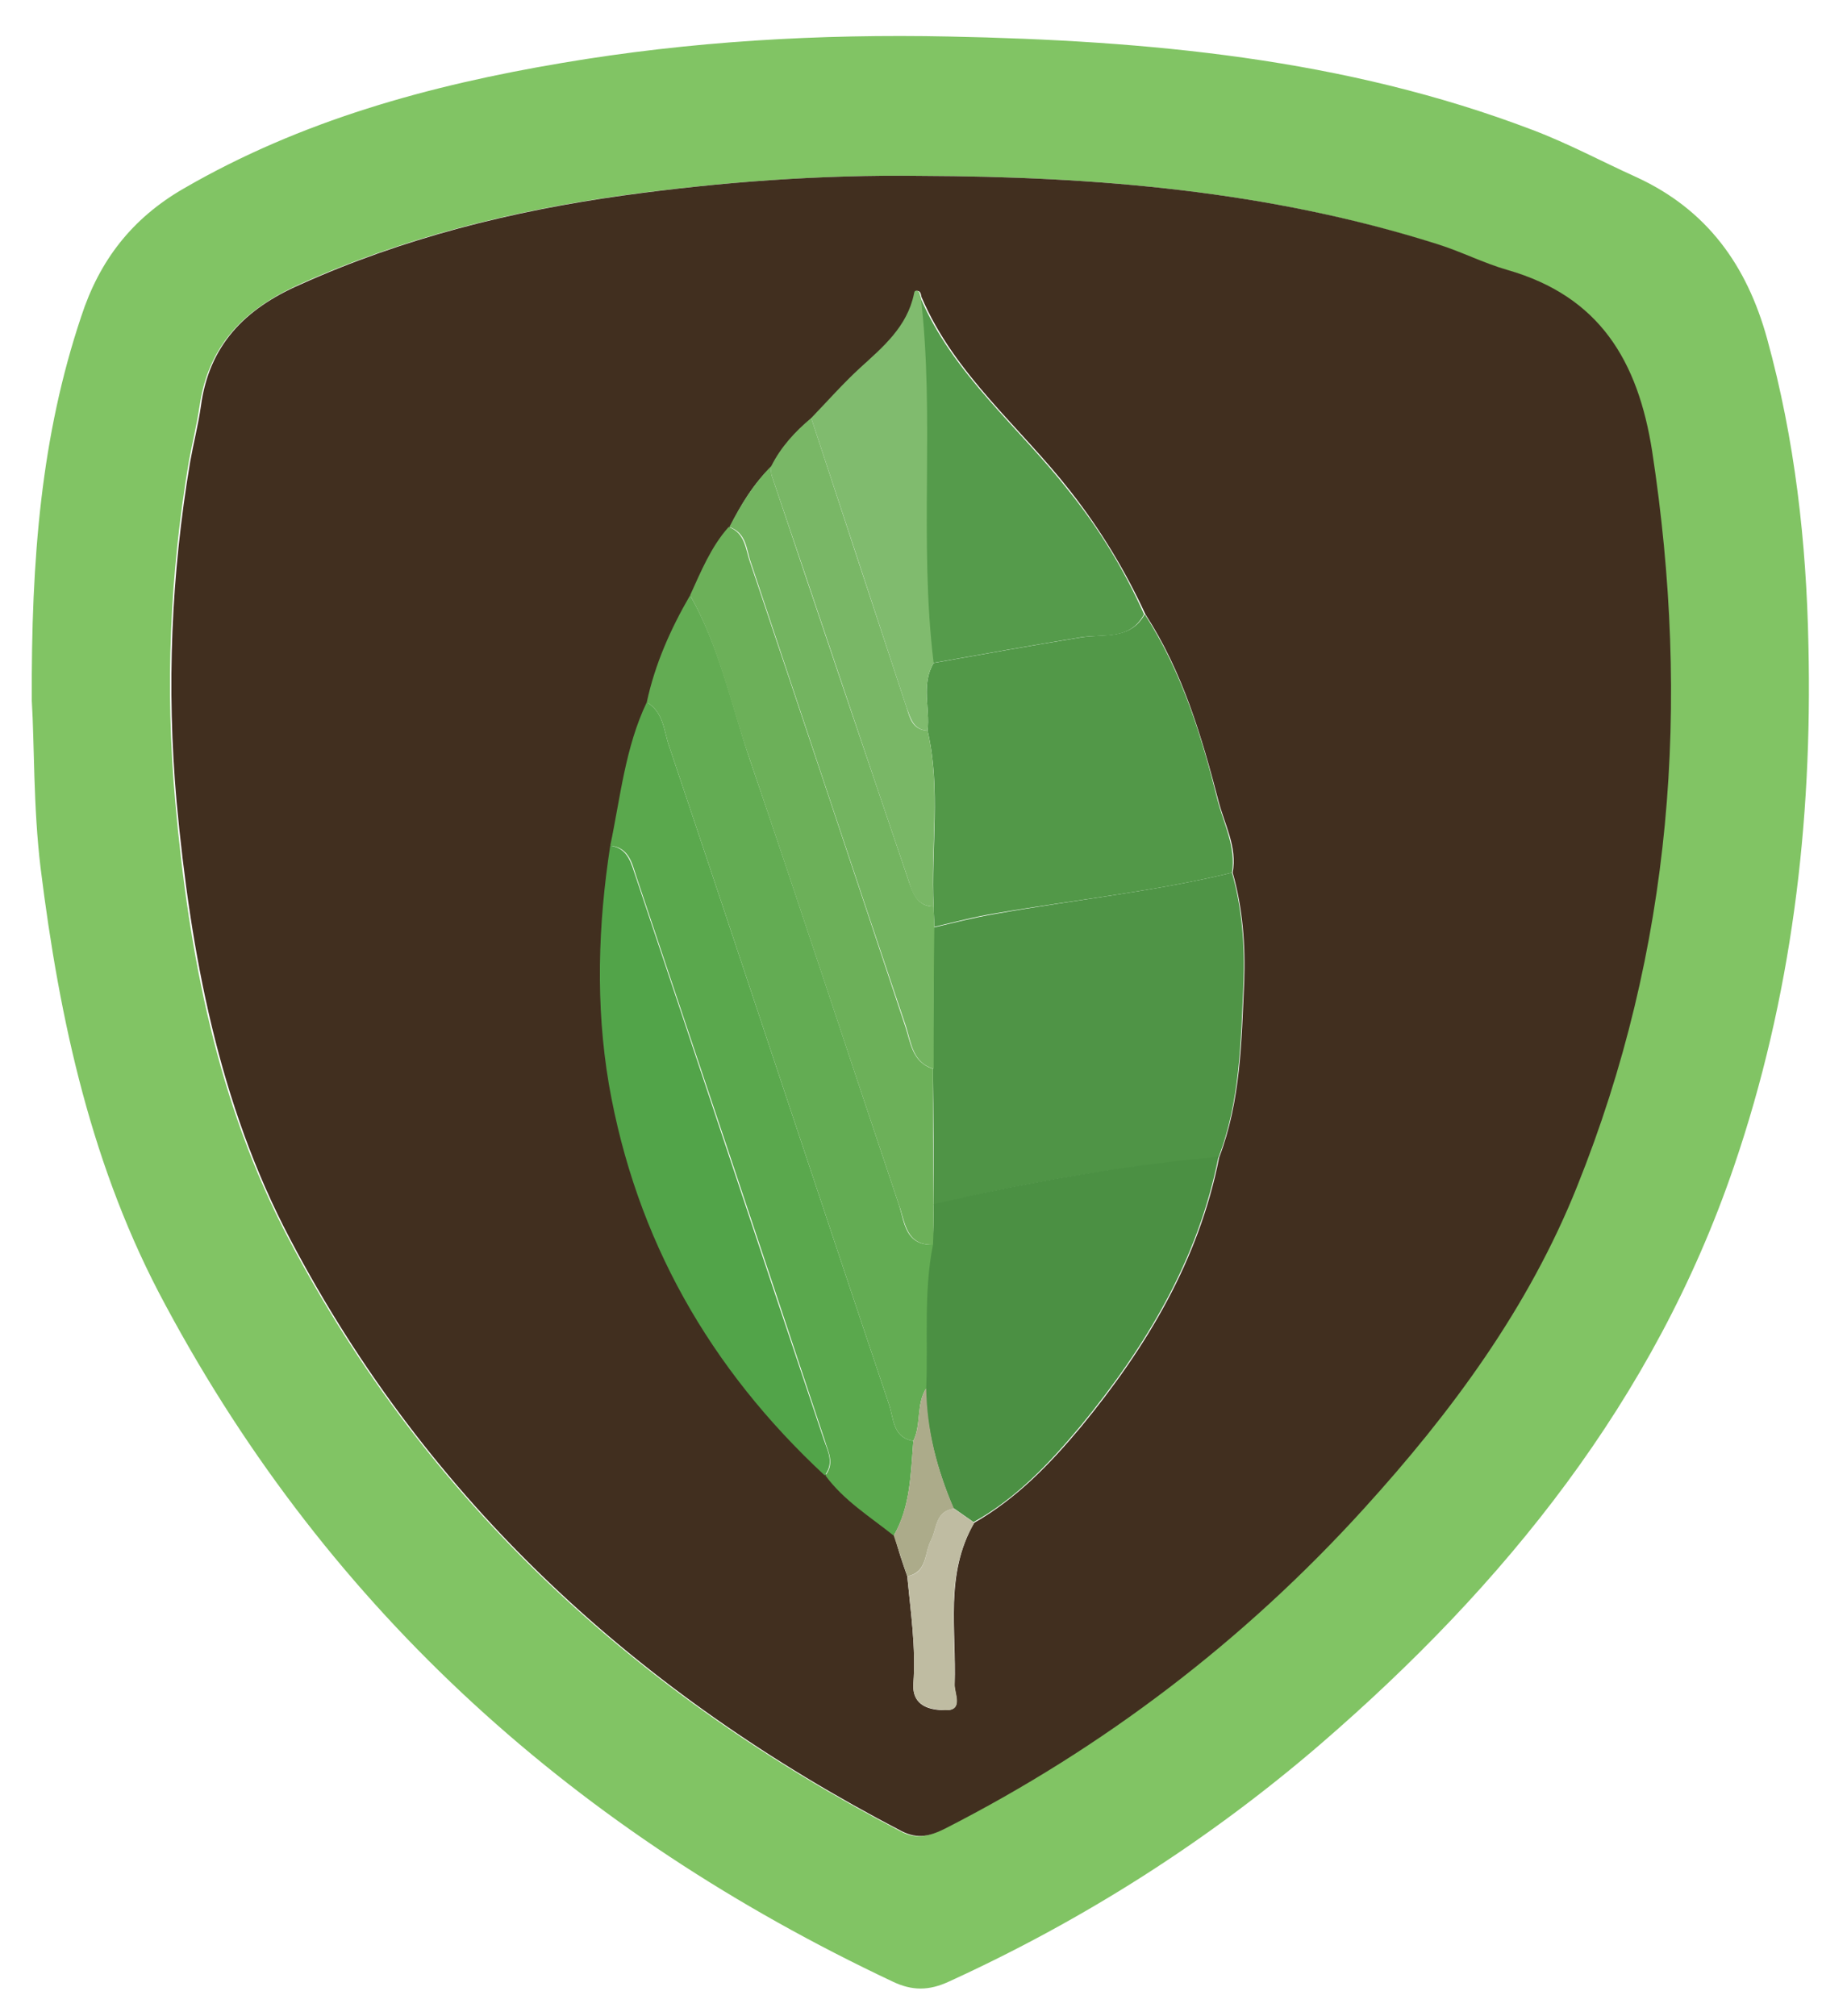 <?xml version="1.0" encoding="utf-8"?>
<!-- Generator: Adobe Illustrator 18.1.1, SVG Export Plug-In . SVG Version: 6.00 Build 0)  -->
<svg version="1.0" id="Layer_1" xmlns="http://www.w3.org/2000/svg" xmlns:xlink="http://www.w3.org/1999/xlink" x="0px" y="0px"
	 viewBox="0 0 273 298" enable-background="new 0 0 273 298" xml:space="preserve">
<g>
	<path fill="#81C464" d="M4.7,103.6C4.6,82.5,6.1,64.4,12,46.8c2.7-8.3,7.5-14.5,15.1-18.9c17.4-10.1,36.4-15.3,56-18.6
		c18.9-3.2,38-4.3,57.2-3.9c29.3,0.6,58.4,3.2,86.2,13.8c5.3,2,10.3,4.7,15.4,7c10.4,4.8,16.3,13,19.3,23.9
		c4.1,14.9,5.8,30,6.1,45.3c0.6,26.3-2.5,52.1-11,77c-11.8,34.6-33.9,61.9-61.1,85.4c-16.6,14.3-35,26-54.9,35.1
		c-3,1.4-5.5,1.4-8.4,0c-46.4-21.9-83-54.4-107.4-99.9C13.6,172.9,8.8,150.9,6,128.3C4.9,119.2,5.1,110,4.7,103.6z M136.2,26
		c-14.8-0.2-29.6,0.9-44.3,2.9c-16.5,2.3-32.5,6.3-47.8,13.2c-8.1,3.7-13.3,9-14.6,17.9c-0.4,2.8-1.1,5.5-1.6,8.3
		c-2.8,16.6-3.5,33.3-2,50.2c2,22.5,6.2,44.6,16.8,64.7c20.5,39,51.6,67.3,90.4,87.5c2.4,1.3,4.3,0.7,6.4-0.4
		c23.5-12,44.2-27.8,61.9-47.3c12.9-14.2,24.3-29.6,31.5-47.6c14.1-35.1,16.8-71.5,11.1-108.7c-2-13.4-7.8-22.9-21.4-26.8
		c-3.5-1-6.8-2.7-10.3-3.8C187.6,28.2,162,26.1,136.2,26z"/>
	<path fill="#412F1F" d="M136.2,26c25.8,0.1,51.4,2.2,76.3,10.1c3.5,1.1,6.8,2.8,10.3,3.8c13.6,3.9,19.3,13.4,21.4,26.8
		c5.7,37.3,3,73.6-11.1,108.7c-7.2,18-18.6,33.4-31.5,47.6c-17.7,19.5-38.4,35.3-61.9,47.3c-2.2,1.1-4,1.6-6.4,0.4
		c-38.8-20.2-69.9-48.5-90.4-87.5c-10.6-20.1-14.7-42.2-16.8-64.7c-1.5-16.9-0.8-33.5,2-50.2c0.5-2.8,1.2-5.5,1.6-8.3
		c1.2-8.9,6.4-14.3,14.6-17.9c15.3-6.9,31.3-10.9,47.8-13.2C106.6,26.9,121.3,25.8,136.2,26z M134.1,233c0.5,5.3,1.3,10.6,0.9,15.9
		c-0.2,3.4,2.6,3.9,4.7,3.9c2.8,0.1,1.3-2.5,1.4-3.8c0.3-8-1.5-16.3,2.9-23.9c6.3-3.6,11.2-8.7,15.8-14.2
		c9.7-11.8,17.4-24.6,20.4-39.8c3.2-8.4,3.3-17.2,3.7-25.9c0.2-5.4-0.2-10.9-1.7-16.2c0.7-3.8-1.2-7.1-2.1-10.6
		c-2.5-9.6-5.3-19.1-10.8-27.6c-3-6.5-6.7-12.6-11.1-18.2c-7.4-9.5-17.1-17.2-22-28.7c-0.1-0.4-0.1-1-0.8-0.9
		c-0.1,0-0.2,0.2-0.2,0.4c-1,4.9-4.5,7.8-8,11c-2.5,2.3-4.8,5-7.2,7.4c-2.4,2-4.5,4.3-5.9,7.1c-2.7,2.6-4.6,5.7-6.2,9
		c-2.6,3-4.1,6.6-5.7,10.1c-2.9,4.9-5.2,10.2-6.4,15.8c-3.2,6.7-3.9,14-5.4,21.2c-1.8,11.7-2.2,23.5-0.2,35.2
		c4,22.9,15,42,31.9,57.8c2.7,3.7,6.6,6.1,10.1,8.9C132.7,229,133.4,231,134.1,233z"/>
	<path fill="#4F9446" d="M182.1,129c1.5,5.3,1.9,10.8,1.7,16.2c-0.4,8.7-0.5,17.6-3.7,25.9c-14.2,1.3-28.2,3.6-42.1,7
		c0-6.7,0-13.3-0.1-20c0-7,0.1-14,0.1-21c3-0.7,6.1-1.5,9.1-2C158.8,133,170.6,131.8,182.1,129z"/>
	<path fill="#529848" d="M182.1,129c-11.5,2.8-23.2,4-34.9,6c-3.1,0.5-6.1,1.3-9.1,2c0-1-0.1-2-0.1-3c-0.4-8.6,1.1-17.4-0.9-26
		c0.4-3.3-1-6.8,0.9-10c7.3-1.3,14.6-2.6,21.9-3.8c3.3-0.5,7.2,0.4,9.3-3.4c5.5,8.5,8.4,18,10.8,27.6
		C180.9,121.8,182.7,125.2,182.1,129z"/>
	<path fill="#4B9043" d="M138,178c13.9-3.3,27.9-5.7,42.1-7c-3,15.2-10.7,28-20.4,39.8c-4.6,5.5-9.5,10.7-15.8,14.2
		c-1-0.7-2-1.4-3-2.1c-2.4-5.7-4-11.6-4.1-17.8c0.3-7.1-0.4-14.2,1-21.2C138,182,138,180,138,178z"/>
	<path fill="#5AA84D" d="M90.2,125c1.5-7.1,2.2-14.5,5.4-21.2c2.5,1.5,2.5,4.2,3.3,6.5c10.9,32.4,21.6,64.9,32.5,97.3
		c0.7,2,0.5,4.9,3.6,5.4c-0.4,4.8-0.4,9.7-2.9,14c-3.5-2.8-7.4-5.2-10.1-8.9c1.4-1.8,0.4-3.5-0.1-5.2c-9.2-27.7-18.5-55.5-27.8-83.2
		C93.4,127.6,93,125.3,90.2,125z"/>
	<path fill="#63AC53" d="M135,213c-3.1-0.5-2.9-3.4-3.6-5.4c-10.9-32.4-21.6-64.9-32.5-97.3c-0.8-2.3-0.8-5-3.3-6.5
		C96.8,98.2,99.1,93,102,88c4.3,7.5,6.1,16.1,8.8,24.2c7.5,21.9,14.7,44,22.1,66c0.8,2.5,0.9,5.9,5,5.8c-1.4,7-0.7,14.1-1,21.2
		C135.4,207.6,136.2,210.5,135,213z"/>
	<path fill="#52A449" d="M90.2,125c2.7,0.4,3.1,2.7,3.8,4.7c9.3,27.7,18.5,55.5,27.8,83.2c0.6,1.7,1.5,3.4,0.1,5.2
		c-17-15.8-27.9-34.9-31.9-57.8C88,148.5,88.4,136.7,90.2,125z"/>
	<path fill="#6CB059" d="M137.9,184c-4,0.1-4.1-3.3-5-5.8c-7.4-22-14.6-44-22.1-66c-2.8-8.1-4.5-16.6-8.8-24.2
		c1.6-3.5,3.1-7.2,5.7-10.1c2.5,0.9,2.5,3.4,3.2,5.3c7.7,22.8,15.3,45.7,22.9,68.5c0.8,2.4,1,5.3,4.1,6.3c0,6.7,0,13.3,0.1,20
		C138,180,138,182,137.9,184z"/>
	<path fill="#559B4B" d="M169.1,90.8c-2.1,3.9-5.9,2.9-9.3,3.4c-7.3,1.2-14.6,2.5-21.9,3.8c-2.2-18,0.2-36.1-1.9-54.1
		c4.9,11.5,14.6,19.2,22,28.7C162.5,78.2,166.2,84.3,169.1,90.8z"/>
	<path fill="#73B460" d="M138,158c-3.1-0.9-3.3-3.8-4.1-6.3c-7.7-22.8-15.3-45.7-22.9-68.5c-0.7-1.9-0.6-4.4-3.2-5.3
		c1.7-3.3,3.6-6.4,6.2-9c0,0.5-0.1,1,0.1,1.5c6.7,20,13.5,40.1,20.3,60.1c0.6,1.7,1.3,3.5,3.6,3.5c0,1,0.1,2,0.1,3
		C138,144,138,151,138,158z"/>
	<path fill="#80BB6E" d="M136.1,43.9c2.1,18-0.3,36.1,1.9,54.1c-1.9,3.2-0.5,6.7-0.9,10c-2.1-0.1-2.5-1.8-3.1-3.4
		c-4.7-14.3-9.4-28.6-14.1-42.8c2.4-2.5,4.7-5.1,7.2-7.4c3.4-3.1,7-6.1,8-11c0-0.1,0.1-0.4,0.2-0.4C136,42.9,135.9,43.5,136.1,43.9z
		"/>
	<path fill="#79B766" d="M119.9,61.8c4.7,14.3,9.4,28.6,14.1,42.8c0.5,1.6,0.9,3.3,3.1,3.4c2,8.6,0.4,17.3,0.9,26
		c-2.3,0-3.1-1.8-3.6-3.5c-6.8-20-13.5-40.1-20.3-60.1c-0.2-0.5-0.1-1-0.1-1.5C115.4,66.1,117.5,63.8,119.9,61.8z"/>
	<path fill="#BFBCA2" d="M141,223c1,0.7,2,1.4,3,2.1c-4.4,7.5-2.7,15.8-2.9,23.9c0,1.3,1.4,3.9-1.4,3.8c-2.1-0.1-4.9-0.5-4.7-3.9
		c0.4-5.3-0.4-10.6-0.9-15.9c3-0.5,2.5-3.4,3.5-5.3C138.5,226,138.2,223.4,141,223z"/>
	<path fill="#ACAB8A" d="M141,223c-2.8,0.4-2.5,3-3.4,4.7c-1,1.9-0.5,4.7-3.5,5.3c-0.7-2-1.3-4-2-6c2.5-4.4,2.5-9.2,2.9-14
		c1.2-2.5,0.4-5.4,1.9-7.8C137,211.4,138.5,217.3,141,223z"/>
</g>
</svg>
